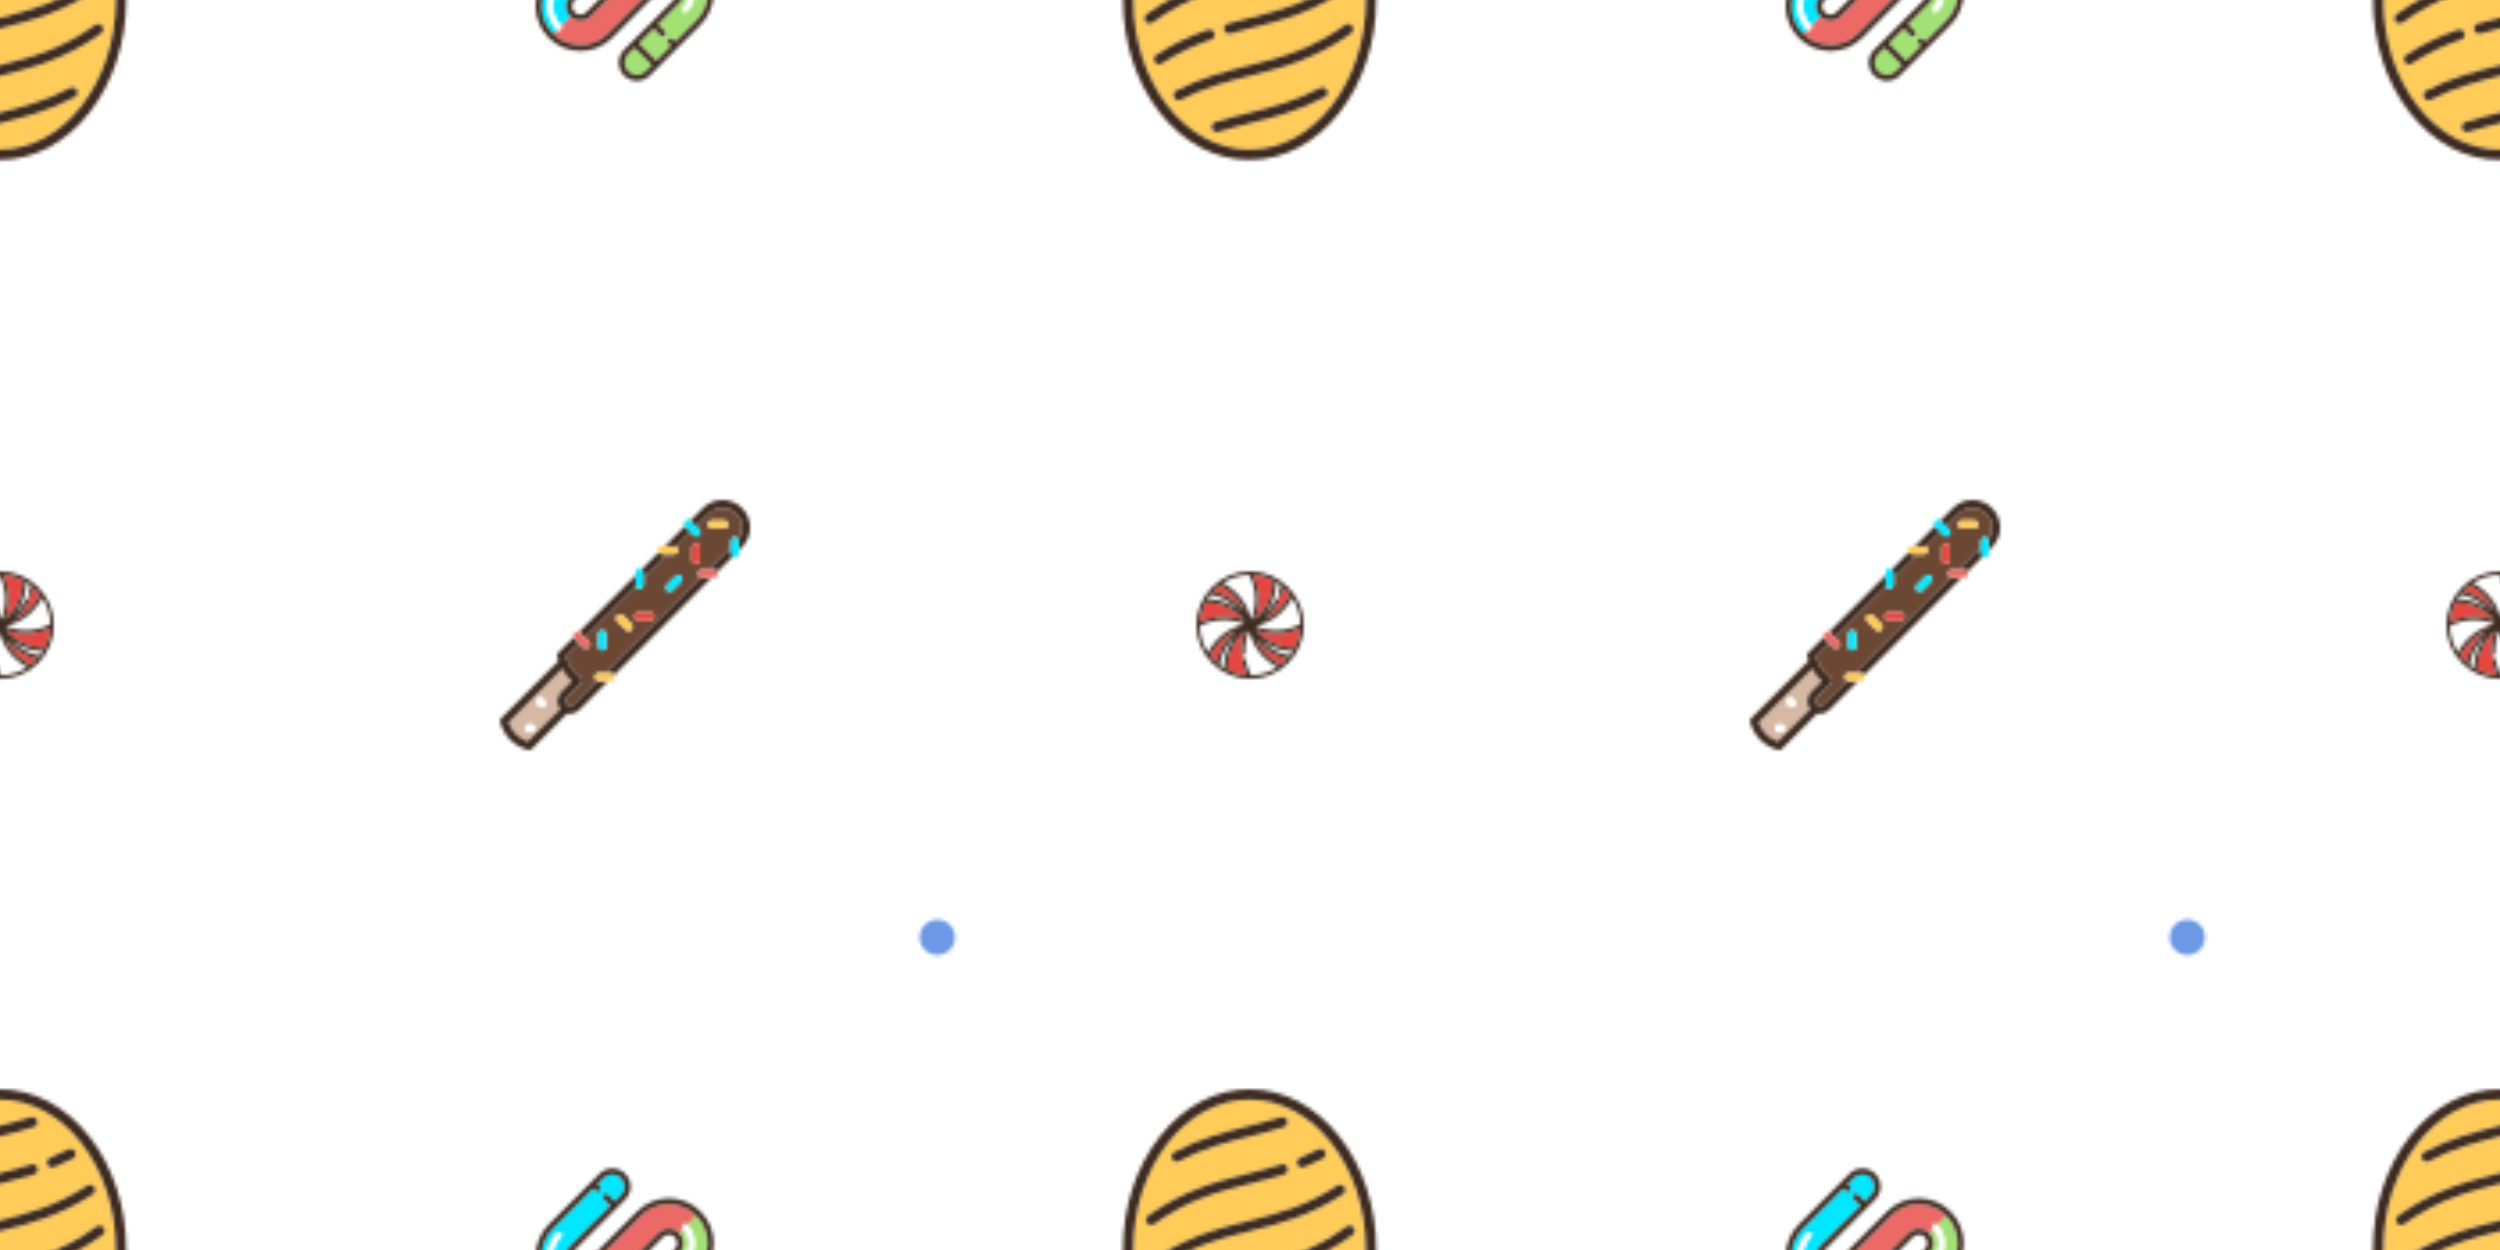 <svg xmlns="http://www.w3.org/2000/svg" xmlns:xlink="http://www.w3.org/1999/xlink" xmlns:fi="http://pattern.flaticon.com/" x="0" y="0" width="1000" height="500" viewBox="0 0 700 350"><rect x="0px" y="0px" width="100%" height="100%" opacity="1" fill="#ffffff"/><defs><path d="M165,0C74.019,0,0,74.019,0,165s74.019,165,165,165c90.982,0,165-74.019,165-165S255.982,0,165,0z" transform="matrix(0.03 0 0 0.03 257.5 257.5)" id="L1_32" fill="#6c98e5"/><g transform="matrix(0.064 0 0 0.064 335 160)" id="L1_33"><path d="M419.13,114.83c-16.255,32.119-39.754,60.279-68.577,81.979   c-27.189,20.47-58.58,34.731-91.848,41.862c62.542,27.979,135.53,25.304,196.166-8.024   C454.045,187.985,441.014,148.264,419.13,114.83z" fill="#ffffff"/><path d="M319.343,322.694c-12.67-6.569-24.674-14.278-35.878-22.998   c32.451,36.051,76.463,61.069,125.435,69.75c5.044-6.509,9.74-13.301,14.042-20.36   C386.941,348.319,351.381,339.306,319.343,322.694z" fill="#ffffff"/><path d="M273.116,350.553c-20.477-27.197-34.739-58.598-41.868-91.877   c-14.027,31.207-20.593,65.196-19.079,99.5c0.181,4.093-2.956,7.559-7.027,7.812c0.387,5.006,0.94,9.993,1.655,14.953   c4.022-0.635,7.843,2.057,8.56,6.09c4.242,23.888,12.286,46.688,23.92,67.842c42.663-0.825,82.384-13.857,115.819-35.741   C322.977,402.874,294.816,379.375,273.116,350.553z" fill="#ffffff"/><path d="M170.23,283.465c-36.051,32.451-61.069,76.463-69.75,125.435   c6.505,5.041,13.292,9.734,20.346,14.033c0.768-35.997,9.797-71.555,26.406-103.59C153.801,306.673,161.509,294.669,170.23,283.465   z" fill="#ffffff"/><path d="M150.583,147.231c12.67,6.569,24.674,14.278,35.878,22.998   c-32.451-36.051-76.463-61.069-125.435-69.75c-5.042,6.506-9.735,13.294-14.035,20.349C83,121.602,118.547,130.621,150.583,147.231   z" fill="#ffffff"/><path d="M119.373,273.116c27.189-20.47,58.58-34.731,91.848-41.862   c-62.542-27.979-135.53-25.304-196.166,8.024c0.826,42.663,13.857,82.383,35.741,115.817   C67.051,322.977,90.55,294.816,119.373,273.116z" fill="#ffffff"/><path d="M196.81,119.372c20.471,27.189,34.731,58.58,41.862,91.849   c27.98-62.542,25.305-135.531-8.024-196.167c-42.662,0.826-82.383,13.857-115.817,35.741   C146.949,67.051,175.109,90.549,196.81,119.372z" fill="#ffffff"/><path d="M360.225,96.027c4.026-11.399,7.117-23.153,9.22-35.002c-6.504-5.041-13.291-9.733-20.344-14.032   c-0.768,35.997-9.797,71.555-26.406,103.59c-6.658,12.84-14.486,24.996-23.351,36.329c20.147-17.996,36.967-39.698,49.446-64.219   c1.86-3.654,6.303-5.126,9.972-3.334c2.125-4.537,4.099-9.143,5.921-13.81C360.855,104.125,358.86,99.894,360.225,96.027z" fill="#ffffff"/><path d="M205.007,365.999c-0.113,0.005-0.226,0.007-0.337,0.007c-3.99,0-7.31-3.144-7.487-7.169   c-1.516-34.359,4.555-68.419,17.662-100.008c-50.52,42.247-80.059,105.742-79.05,172.437c26.222,13.301,55.45,21.495,86.37,23.278   c-10.297-20.435-17.549-42.203-21.578-64.892c-0.724-4.079,1.995-7.972,6.073-8.696c0.042-0.008,0.084-0.009,0.127-0.016   c-0.714-4.96-1.266-9.947-1.652-14.953C205.092,365.99,205.05,365.997,205.007,365.999z" fill="#e7453f"/><path d="M87.355,397.905c7.565-35.181,23.149-68.371,45.504-96.672   c13.477-17.061,29.26-32.102,46.817-44.747c-51.957,20.636-95.05,60.688-118.975,112.537   C68.72,379.422,77.639,389.094,87.355,397.905z" fill="#e7453f"/><path d="M119.323,196.96c31.53-0.281,62.74,5.851,91.777,17.889   c-42.247-50.522-105.744-80.063-172.441-79.054c-13.301,26.222-21.494,55.448-23.278,86.368   C47.559,205.969,83.222,197.286,119.323,196.96z" fill="#e7453f"/><path d="M168.693,132.859c17.061,13.477,32.102,29.26,44.747,46.817   c-20.636-51.957-60.689-95.05-112.537-118.975c-10.4,8.02-20.073,16.938-28.883,26.655   C107.202,94.92,140.392,110.504,168.693,132.859z" fill="#e7453f"/><path d="M272.966,119.323c0.284,31.499-5.851,62.73-17.892,91.78   c50.525-42.247,80.067-105.746,79.058-172.444c-26.222-13.301-55.448-21.494-86.368-23.278   C263.957,47.559,272.64,83.222,272.966,119.323z" fill="#e7453f"/><path d="M382.562,72.013c-2.112,9.813-4.844,19.529-8.192,29.01c-1.088,3.079-3.982,5.004-7.072,5.004   c-0.829,0-1.672-0.139-2.498-0.43c-0.04-0.014-0.077-0.033-0.117-0.048c-1.822,4.667-3.797,9.273-5.921,13.81   c0.038,0.018,0.077,0.032,0.114,0.051c3.691,1.879,5.161,6.395,3.283,10.086c-17.103,33.608-41.83,62.264-71.919,83.949   c51.962-20.635,95.059-60.689,118.986-112.541C401.203,90.5,392.282,80.825,382.562,72.013z" fill="#e7453f"/><path d="M350.603,272.966c-0.698,0.006-1.399,0.009-2.097,0.009c-30.785,0-61.274-6.122-89.678-17.895   c42.248,50.522,105.749,80.069,172.438,79.052c13.301-26.222,21.495-55.448,23.278-86.369   C422.367,263.957,386.703,272.64,350.603,272.966z" fill="#e7453f"/><path d="M301.232,337.066c-17.061-13.477-32.102-29.26-44.747-46.816   c20.636,51.956,60.689,95.049,112.536,118.975c10.4-8.02,20.073-16.938,28.883-26.655   C362.724,375.006,329.534,359.421,301.232,337.066z" fill="#e7453f"/><path d="M401.106,68.819C356.728,24.44,297.724,0,234.963,0S113.198,24.44,68.819,68.819   S0,172.202,0,234.963s24.44,121.765,68.819,166.144s103.383,68.819,166.144,68.819s121.765-24.44,166.144-68.819   s68.819-103.383,68.819-166.144S445.485,113.198,401.106,68.819z M408.9,369.446c-48.972-8.681-92.984-33.698-125.435-69.75   c11.204,8.72,23.208,16.429,35.878,22.998c32.038,16.611,67.599,25.625,103.599,26.392   C418.641,356.145,413.944,362.937,408.9,369.446z M239.277,454.871c-11.635-21.154-19.678-43.954-23.92-67.842   c-0.717-4.033-4.537-6.725-8.56-6.09c-0.052,0.008-0.094,0.01-0.137,0.017c-4.078,0.725-6.797,4.617-6.073,8.696   c4.029,22.689,11.281,44.456,21.578,64.892c-30.921-1.783-60.148-9.977-86.37-23.278c-1.009-66.695,28.53-130.19,79.05-172.437   c-13.107,31.589-19.177,65.648-17.662,100.008c0.178,4.025,3.497,7.169,7.487,7.169c0.111,0,0.224-0.002,0.337-0.007   c0.043-0.002,0.085-0.01,0.128-0.012c4.079-0.253,7.215-3.719,7.034-7.812c-1.514-34.303,5.052-68.293,19.079-99.5   c7.129,33.279,21.392,64.68,41.868,91.877c21.7,28.823,49.861,52.322,81.98,68.577C321.661,441.014,281.94,454.046,239.277,454.871   z M100.48,408.9c8.681-48.972,33.698-92.984,69.75-125.435c-8.72,11.204-16.429,23.208-22.998,35.878   c-16.609,32.035-25.638,67.594-26.406,103.59C113.772,418.634,106.985,413.941,100.48,408.9z M61.026,100.48   c48.972,8.681,92.984,33.698,125.435,69.75c-11.204-8.72-23.208-16.429-35.878-22.998c-32.036-16.61-67.583-25.63-103.592-26.403   C51.291,113.774,55.984,106.986,61.026,100.48z M230.647,15.055c33.329,60.636,36.004,133.625,8.024,196.167   c-7.131-33.269-21.392-64.66-41.862-91.849c-21.7-28.823-49.861-52.321-81.979-68.576   C148.264,28.912,187.985,15.881,230.647,15.055z M258.705,238.672c33.268-7.131,64.659-21.392,91.848-41.862   c28.823-21.7,52.322-49.861,68.577-81.979c21.884,33.434,34.915,73.155,35.741,115.817   C394.234,263.976,321.246,266.651,258.705,238.672z M334.131,38.66c1.009,66.698-28.533,130.197-79.058,172.444   c12.041-29.051,18.177-60.282,17.892-91.78c-0.326-36.101-9.009-71.765-25.203-103.941C278.683,17.165,307.91,25.359,334.131,38.66   z M38.66,135.794c66.697-1.008,130.194,28.532,172.441,79.054c-29.037-12.038-60.247-18.17-91.777-17.889   c-36.101,0.326-71.765,9.009-103.941,25.203C17.165,191.243,25.359,162.016,38.66,135.794z M211.221,231.254   c-33.268,7.131-64.659,21.392-91.848,41.862c-28.823,21.7-52.322,49.861-68.577,81.979   c-21.884-33.434-34.915-73.155-35.741-115.817C75.691,205.949,148.679,203.275,211.221,231.254z M431.266,334.132   c-66.689,1.017-130.189-28.53-172.438-79.052c28.404,11.772,58.893,17.895,89.678,17.895c0.697,0,1.398-0.003,2.097-0.009   c36.101-0.326,71.765-9.009,103.941-25.203C452.76,278.683,444.567,307.91,431.266,334.132z M290.24,213.445   c30.089-21.684,54.815-50.341,71.919-83.949c1.878-3.691,0.408-8.207-3.283-10.086c-0.038-0.019-0.076-0.033-0.114-0.051   c-3.668-1.792-8.112-0.32-9.972,3.334c-12.479,24.521-29.299,46.223-49.446,64.219c8.865-11.333,16.694-23.489,23.351-36.329   c16.609-32.035,25.638-67.594,26.406-103.59c7.053,4.299,13.84,8.992,20.344,14.032c-2.103,11.85-5.194,23.603-9.22,35.002   c-1.365,3.866,0.63,8.098,4.457,9.522c0.04,0.015,0.077,0.034,0.117,0.048c0.826,0.291,1.669,0.43,2.498,0.43   c3.09,0,5.984-1.925,7.072-5.004c3.349-9.482,6.08-19.197,8.192-29.01c9.72,8.813,18.642,18.488,26.664,28.891   C385.298,152.755,342.201,192.81,290.24,213.445z M100.904,60.701c51.848,23.925,91.901,67.018,112.537,118.975   c-12.645-17.556-27.686-33.34-44.747-46.817c-28.302-22.355-61.491-37.939-96.672-45.504   C80.831,77.639,90.504,68.72,100.904,60.701z M179.676,256.485c-17.556,12.645-33.34,27.686-46.817,44.747   c-22.355,28.302-37.94,61.491-45.504,96.672c-9.717-8.81-18.635-18.483-26.655-28.883   C84.626,317.174,127.719,277.121,179.676,256.485z M369.022,409.225c-51.847-23.926-91.9-67.019-112.536-118.975   c12.645,17.556,27.686,33.339,44.747,46.816c28.302,22.355,61.491,37.939,96.672,45.504   C389.094,392.287,379.422,401.206,369.022,409.225z" fill="#3d2a20"/></g><g transform="matrix(0.106 0 0 0.106 150 325)" id="L1_34"><path d="M307.676,407.726l-46.583-46.583l-16.97,16.97c-12.843,12.843-12.843,33.74,0,46.583   c6.221,6.221,14.493,9.647,23.291,9.647c8.799,0,17.071-3.426,23.293-9.647L307.676,407.726z" fill="#a3e175"/><path d="M424.697,144.659l-24.689,24.689c12.891,12.892,19.991,30.057,19.991,48.333   c0,18.277-7.101,35.442-19.992,48.334c-1.436,1.435-3.354,2.197-5.306,2.197c-0.966,0-1.94-0.187-2.868-0.571   c-2.803-1.161-4.63-3.896-4.63-6.929c0-2.226,0.97-4.236,2.51-5.619c9.861-10.022,15.286-23.291,15.286-37.412   c0-14.27-5.54-27.667-15.598-37.726l-11.286,11.287c7.062,7.062,10.951,16.452,10.951,26.44c0,9.988-3.89,19.378-10.952,26.44   l-55.961,55.961l18.464,18.464c2.929,2.929,2.929,7.678,0,10.606c-1.465,1.464-3.385,2.197-5.304,2.197s-3.839-0.732-5.304-2.197   l-18.463-18.463l-39.846,39.846l46.583,46.583l39.846-39.847l-6.906-6.906c-2.93-2.929-2.93-7.677-0.001-10.606   c2.93-2.929,7.679-2.93,10.606,0l6.907,6.906l55.96-55.961C464.96,250.44,464.961,184.925,424.697,144.659z" fill="#a3e175"/><path d="M389.399,179.953c-2.929-2.929-2.929-7.678,0-10.606c2.93-2.929,7.678-2.929,10.607,0   c0.001,0.001,24.69-24.688,24.69-24.688c-19.507-19.507-45.44-30.249-73.025-30.249s-53.519,10.742-73.023,30.248L144.657,278.647   c-7.063,7.063-16.453,10.953-26.441,10.953s-19.379-3.89-26.441-10.953c-0.003-0.003-24.692,24.686-24.692,24.686   c2.932,2.933,2.932,7.682,0.004,10.61c-1.465,1.464-3.385,2.197-5.304,2.197c-1.92,0-3.839-0.732-5.304-2.197   c-0.003-0.003-11.29,11.283-11.29,11.283c19.509,19.509,45.442,30.252,73.027,30.252s53.519-10.742,73.023-30.248L325.23,191.24   c7.063-7.063,16.453-10.952,26.441-10.952s19.379,3.89,26.441,10.952C378.115,191.241,389.401,179.955,389.399,179.953z" fill="#ec6a65"/><path d="M56.479,190.47c2.931-2.929,7.679-2.929,10.607,0c2.929,2.929,2.929,7.678,0,10.606   c-28.193,28.192-28.194,74.063-0.004,102.257l24.689-24.689c-7.061-7.062-10.949-16.451-10.949-26.438   c0-9.988,3.89-19.378,10.952-26.44l106.83-106.83l-18.464-18.464c-2.929-2.929-2.929-7.678,0-10.606   c2.93-2.929,7.678-2.929,10.607,0l18.463,18.463l16.554-16.554c12.843-12.843,12.843-33.74,0-46.583   c-6.221-6.221-14.493-9.647-23.291-9.647c-8.799,0-17.07,3.426-23.291,9.647l-16.555,16.555l6.906,6.906   c2.93,2.929,2.93,7.677,0.001,10.606c-1.465,1.464-3.385,2.197-5.304,2.197s-3.839-0.732-5.303-2.197l-6.906-6.906l-106.83,106.83   C4.928,219.447,4.927,284.961,45.188,325.227l11.287-11.287C22.437,279.898,22.438,224.51,56.479,190.47z" fill="#03e6ff"/><path d="M435.303,134.05c-22.339-22.338-52.039-34.641-83.631-34.641s-61.292,12.303-83.631,34.641   L134.05,268.041c-4.229,4.229-9.853,6.559-15.834,6.559s-11.604-2.33-15.834-6.559c-8.731-8.731-8.731-22.938,0-31.668   l133.991-133.991c18.69-18.691,18.69-49.105,0-67.796c-9.056-9.055-21.094-14.041-33.898-14.041   c-12.806,0-24.844,4.986-33.898,14.041L146.722,56.44c-0.008,0.008-112.137,112.137-112.137,112.137   c-46.113,46.114-46.113,121.147,0,167.261c22.339,22.338,52.039,34.641,83.631,34.641s61.292-12.303,83.631-34.641l133.991-133.991   c4.229-4.229,9.853-6.559,15.834-6.559s11.604,2.329,15.834,6.559s6.56,9.853,6.56,15.834c0,5.981-2.33,11.604-6.56,15.834   L233.515,367.506c-18.69,18.691-18.69,49.104,0,67.796c9.056,9.055,21.094,14.041,33.898,14.041   c12.806,0,24.844-4.986,33.899-14.041l72.724-72.724c0.005-0.005,61.266-61.267,61.266-61.267   C481.416,255.198,481.416,180.165,435.303,134.05z M244.122,424.696c-12.843-12.843-12.843-33.74,0-46.583l16.97-16.97   l46.583,46.583l-16.97,16.97c-6.222,6.221-14.494,9.647-23.293,9.647C258.615,434.343,250.343,430.917,244.122,424.696z    M368.735,346.666l-6.907-6.906c-2.928-2.93-7.677-2.929-10.606,0c-2.929,2.929-2.929,7.678,0.001,10.606l6.906,6.906   l-39.846,39.847l-46.583-46.583l39.846-39.846l18.463,18.463c1.465,1.464,3.385,2.197,5.304,2.197s3.839-0.732,5.304-2.197   c2.929-2.929,2.929-7.678,0-10.606l-18.464-18.464l55.961-55.961c7.063-7.063,10.952-16.453,10.952-26.44   c0-9.988-3.889-19.377-10.951-26.44c-7.064-7.064-16.454-10.953-26.443-10.953s-19.379,3.89-26.441,10.952L191.239,325.231   c-19.505,19.505-45.438,30.248-73.023,30.248s-53.519-10.742-73.023-30.248c-40.266-40.27-40.264-105.784,0-146.048l106.83-106.83   l6.906,6.906c1.464,1.465,3.384,2.197,5.303,2.197s3.839-0.732,5.304-2.197c2.929-2.929,2.929-7.678-0.001-10.606l-6.906-6.906   l16.555-16.555c6.221-6.221,14.492-9.647,23.291-9.647c8.798,0,17.07,3.426,23.291,9.647c12.843,12.843,12.843,33.74,0,46.583   l-16.554,16.554l-18.463-18.463c-2.93-2.929-7.678-2.929-10.607,0c-2.929,2.929-2.929,7.678,0,10.606l18.464,18.464l-106.83,106.83   c-7.063,7.063-10.952,16.453-10.952,26.44c0,9.987,3.888,19.375,10.949,26.438c7.066,7.066,16.456,10.956,26.445,10.956   s19.379-3.89,26.441-10.953l133.991-133.991c19.505-19.505,45.438-30.248,73.023-30.248s53.519,10.742,73.023,30.248   c40.266,40.268,40.265,105.783,0,146.048L368.735,346.666z" fill="#3d2a20"/><path d="M67.086,201.076c2.929-2.929,2.929-7.678,0-10.606c-2.929-2.929-7.677-2.929-10.607,0   c-34.041,34.04-34.042,89.428-0.003,123.471c1.468,1.468,3.387,2.2,5.307,2.2c1.919,0,3.839-0.732,5.304-2.197   c2.929-2.929,2.929-7.678,0-10.606C38.892,275.139,38.893,229.268,67.086,201.076z" fill="#ffffff"/><path d="M389.399,169.347c-2.929,2.929-2.929,7.678,0,10.606c10.06,10.061,15.6,23.458,15.6,37.728   c0,14.121-5.425,27.389-15.286,37.412c-1.54,1.383-2.51,3.393-2.51,5.619c0,3.033,1.827,5.768,4.63,6.929   c0.928,0.384,1.902,0.571,2.868,0.571c1.952,0,3.87-0.762,5.306-2.197c12.892-12.892,19.992-30.057,19.992-48.334   c0-18.276-7.1-35.441-19.991-48.333C397.077,166.418,392.329,166.418,389.399,169.347z" fill="#ffffff"/></g><g transform="matrix(0.191 0 0 0.191 305 305)" id="L1_35"><path d="M235,15c-94.056,0-170.575,98.691-170.575,220S140.944,455,235,455s170.575-98.691,170.575-220   S329.056,15,235,15z M309.108,100.398c9.189-3.729,17.847-7.714,26.467-12.182c3.674-1.907,8.203-0.471,10.109,3.207   c1.906,3.677,0.471,8.204-3.207,10.109c-9.035,4.684-18.105,8.859-27.729,12.764c-0.924,0.375-1.879,0.553-2.817,0.553   c-2.963,0-5.77-1.768-6.952-4.682C303.422,106.33,305.271,101.956,309.108,100.398z M124.583,92.148   c38.316-20.36,74.038-29.37,108.583-38.083c15.535-3.919,31.599-7.971,47.567-12.994c3.955-1.244,8.162,0.953,9.405,4.903   c1.243,3.951-0.952,8.162-4.903,9.405c-16.383,5.154-32.66,9.26-48.4,13.229c-35.229,8.886-68.503,17.278-105.212,36.785   c-1.121,0.596-2.326,0.879-3.513,0.879c-2.685,0-5.281-1.446-6.629-3.982C119.535,98.633,120.925,94.092,124.583,92.148z    M86.142,185.521c53.694-38.451,101.139-50.418,147.021-61.991c15.756-3.974,32.048-8.083,48.251-13.209   c3.953-1.251,8.165,0.94,9.413,4.888c1.25,3.949-0.938,8.164-4.888,9.413c-16.628,5.261-33.141,9.426-49.108,13.453   c-46.578,11.748-90.572,22.845-141.957,59.642c-1.323,0.947-2.849,1.403-4.36,1.403c-2.337,0-4.64-1.089-6.104-3.135   C82,192.618,82.774,187.933,86.142,185.521z M88.369,270.134c-2.319,0-4.604-1.071-6.072-3.09   c-2.436-3.351-1.695-8.041,1.655-10.477c54.609-39.711,102.703-51.841,149.214-63.572c43.095-10.869,83.8-21.136,130.447-51.744   c3.462-2.271,8.112-1.308,10.385,2.156c2.272,3.463,1.308,8.112-2.156,10.385c-48.759,31.994-92.604,43.053-135.007,53.748   c-47.208,11.906-91.796,23.152-144.061,61.158C91.442,269.667,89.898,270.134,88.369,270.134z M102.279,329.98   c-2.442,0-4.837-1.191-6.277-3.387c-2.272-3.463-1.307-8.112,2.156-10.385c23.783-15.606,47.85-27.346,75.74-36.944   c3.917-1.35,8.185,0.734,9.533,4.651c1.348,3.916-0.734,8.185-4.651,9.532c-26.678,9.182-49.681,20.398-72.392,35.302   C105.119,329.582,103.691,329.98,102.279,329.98z M345.429,377.846c-38.32,20.364-74.045,29.375-108.593,38.089   c-15.537,3.919-31.602,7.971-47.572,12.995c-0.749,0.235-1.508,0.348-2.253,0.348c-3.188,0-6.145-2.049-7.152-5.251   c-1.243-3.951,0.952-8.162,4.903-9.405c16.384-5.154,32.663-9.26,48.405-13.23c35.231-8.887,68.509-17.28,105.223-36.791   c3.66-1.943,8.199-0.553,10.143,3.104C350.476,371.36,349.087,375.901,345.429,377.846z M383.856,284.479   c-53.694,38.451-101.14,50.418-147.021,61.99c-34.336,8.66-66.768,16.84-102.411,35.314c-1.103,0.571-2.283,0.843-3.445,0.843   c-2.713,0-5.331-1.477-6.665-4.051c-1.906-3.678-0.47-8.204,3.208-10.11c37.188-19.274,71.989-28.052,105.644-36.54   c46.578-11.748,90.572-22.845,141.958-59.642c3.366-2.411,8.053-1.638,10.464,1.731C388,277.383,387.225,282.068,383.856,284.479z    M386.049,213.433c-54.608,39.71-102.702,51.841-149.213,63.572c-9.741,2.456-19.813,4.997-29.744,7.747   c-0.669,0.185-1.343,0.273-2.006,0.273c-3.288,0-6.304-2.178-7.224-5.501c-1.105-3.991,1.235-8.124,5.227-9.229   c10.098-2.796,20.255-5.357,30.079-7.835c47.207-11.906,91.795-23.152,144.059-61.158c3.353-2.436,8.041-1.695,10.477,1.654   C390.14,206.307,389.398,210.997,386.049,213.433z" fill="#ffcb59"/><path d="M366.824,69.511C331.737,24.686,284.922,0,235,0s-96.738,24.686-131.824,69.511   C68.514,113.793,49.425,172.564,49.425,235s19.089,121.207,53.751,165.489C138.262,445.314,185.078,470,235,470   s96.737-24.686,131.824-69.511c34.662-44.282,53.751-103.054,53.751-165.489S401.486,113.793,366.824,69.511z M235,455   c-94.056,0-170.575-98.691-170.575-220S140.944,15,235,15s170.575,98.691,170.575,220S329.056,455,235,455z" fill="#3d2a20"/><path d="M128.108,106.273c1.187,0,2.392-0.283,3.513-0.879c36.709-19.507,69.984-27.899,105.212-36.785   c15.74-3.97,32.018-8.075,48.4-13.229c3.951-1.243,6.146-5.454,4.903-9.405c-1.243-3.95-5.45-6.147-9.405-4.903   c-15.969,5.023-32.032,9.075-47.567,12.994c-34.545,8.713-70.266,17.723-108.583,38.083c-3.658,1.943-5.047,6.484-3.104,10.143   C122.827,104.827,125.423,106.273,128.108,106.273z" fill="#3d2a20"/><path d="M90.515,199.12c1.512,0,3.038-0.456,4.36-1.403c51.384-36.797,95.379-47.894,141.957-59.642   c15.968-4.027,32.48-8.192,49.108-13.453c3.949-1.249,6.138-5.464,4.888-9.413c-1.248-3.947-5.46-6.139-9.413-4.888   c-16.203,5.126-32.495,9.235-48.251,13.209c-45.882,11.573-93.327,23.54-147.021,61.991c-3.368,2.411-4.143,7.097-1.731,10.464   C85.875,198.031,88.178,199.12,90.515,199.12z" fill="#3d2a20"/><path d="M311.932,114.85c0.938,0,1.894-0.178,2.817-0.553c9.623-3.904,18.693-8.08,27.729-12.764   c3.678-1.905,5.113-6.433,3.207-10.109c-1.906-3.678-6.436-5.114-10.109-3.207c-8.62,4.468-17.277,8.452-26.467,12.182   c-3.838,1.558-5.687,5.932-4.129,9.77C306.162,113.082,308.969,114.85,311.932,114.85z" fill="#3d2a20"/><path d="M375.124,272.284c-51.386,36.797-95.38,47.894-141.958,59.642   c-33.655,8.488-68.456,17.266-105.644,36.54c-3.678,1.906-5.114,6.433-3.208,10.11c1.334,2.574,3.952,4.051,6.665,4.051   c1.162,0,2.342-0.271,3.445-0.843c35.643-18.475,68.075-26.654,102.411-35.314c45.882-11.572,93.327-23.539,147.021-61.99   c3.368-2.411,4.144-7.097,1.731-10.464C383.177,270.646,378.49,269.873,375.124,272.284z" fill="#3d2a20"/><path d="M338.39,364.6c-36.714,19.511-69.991,27.904-105.223,36.791   c-15.742,3.971-32.021,8.076-48.405,13.23c-3.951,1.243-6.146,5.454-4.903,9.405c1.007,3.202,3.964,5.251,7.152,5.251   c0.745,0,1.504-0.112,2.253-0.348c15.97-5.024,32.035-9.076,47.572-12.995c34.548-8.714,70.272-17.725,108.593-38.089   c3.658-1.944,5.047-6.485,3.104-10.143C346.589,364.047,342.05,362.656,338.39,364.6z" fill="#3d2a20"/><path d="M371.842,153.792c3.464-2.272,4.429-6.922,2.156-10.385c-2.272-3.464-6.923-4.428-10.385-2.156   c-46.647,30.608-87.353,40.875-130.447,51.744c-46.511,11.731-94.605,23.861-149.214,63.572c-3.35,2.436-4.091,7.126-1.655,10.477   c1.468,2.019,3.753,3.09,6.072,3.09c1.529,0,3.073-0.467,4.405-1.436c52.265-38.006,96.854-49.252,144.061-61.158   C279.237,196.845,323.083,185.786,371.842,153.792z" fill="#3d2a20"/><path d="M183.43,283.916c-1.348-3.917-5.615-6.001-9.533-4.651c-27.89,9.599-51.957,21.338-75.74,36.944   c-3.463,2.272-4.428,6.922-2.156,10.385c1.44,2.195,3.835,3.387,6.277,3.387c1.412,0,2.84-0.398,4.108-1.23   c22.711-14.903,45.714-26.12,72.392-35.302C182.696,292.101,184.778,287.832,183.43,283.916z" fill="#3d2a20"/><path d="M387.703,202.956c-2.436-3.35-7.124-4.09-10.477-1.654c-52.264,38.006-96.853,49.252-144.059,61.158   c-9.823,2.478-19.98,5.039-30.079,7.835c-3.992,1.105-6.332,5.238-5.227,9.229c0.92,3.323,3.936,5.501,7.224,5.501   c0.663,0,1.336-0.089,2.006-0.273c9.931-2.75,20.003-5.291,29.744-7.747c46.511-11.731,94.604-23.862,149.213-63.572   C389.398,210.997,390.14,206.307,387.703,202.956z" fill="#3d2a20"/></g><g transform="matrix(0.149 0 0 0.149 140 140)" id="L1_36"><path d="M107.71,377.8c0-6.415,2.498-12.445,7.034-16.98l20.374-20.374c-0.978-0.89-1.926-1.794-2.842-2.709   c-6.696-6.696-11.755-14.061-15.51-20.8L16.044,417.658c1.899,5.204,6.138,14.703,13.873,22.438   c7.731,7.731,17.226,11.97,22.438,13.872l60.864-60.865C109.653,388.807,107.71,383.453,107.71,377.8z M58.5,436.499h-4.431   c-4.142,0-7.5-3.357-7.5-7.5s3.358-7.5,7.5-7.5H58.5c4.142,0,7.5,3.357,7.5,7.5S62.642,436.499,58.5,436.499z M84.044,387.128   c-1.464,1.465-3.384,2.197-5.304,2.197s-3.838-0.732-5.303-2.196l-3.133-3.133c-2.929-2.929-2.93-7.678-0.001-10.606   c2.929-2.93,7.678-2.929,10.606-0.001l3.133,3.133C86.972,379.45,86.972,384.199,84.044,387.128z" fill="#d6b8a4"/><path d="M374.476,66.22c-1.464,1.464-3.384,2.196-5.303,2.196s-3.839-0.732-5.303-2.196l-6.168-6.168   l-27.6,27.6c2.483,1.222,4.195,3.77,4.195,6.725c0,4.143-3.358,7.5-7.5,7.5h-10.92l-46.163,46.163v10.92c0,4.143-3.358,7.5-7.5,7.5   c-2.954,0-5.503-1.713-6.725-4.195l-96.066,96.066l7.56,7.56c2.929,2.93,2.929,7.678,0,10.607   c-1.464,1.464-3.384,2.196-5.303,2.196s-3.839-0.732-5.303-2.196l-7.56-7.56l-25.658,25.658   c2.323,6.764,8.226,21.035,19.724,32.533c2.368,2.368,5.014,4.651,7.865,6.787c1.741,1.305,2.83,3.3,2.984,5.469   c0.155,2.17-0.64,4.3-2.178,5.838l-26.204,26.204c-1.703,1.702-2.64,3.965-2.64,6.373c0,2.407,0.938,4.671,2.64,6.373   c1.703,1.703,3.966,2.641,6.374,2.641s4.671-0.938,6.373-2.64l44.469-44.469c-2.773-1.101-4.736-3.802-4.736-6.968   c0-4.143,3.358-7.5,7.5-7.5h11.704l179.796-179.796c-2.773-1.101-4.736-3.802-4.736-6.968c0-4.143,3.358-7.5,7.5-7.5h11.704   l42.765-42.765V77.603c0-4.143,3.358-7.5,7.5-7.5c2.703,0,5.065,1.435,6.385,3.58c10.513-14.441,9.262-34.839-3.758-47.86   C437.21,18.844,427.931,15,418.06,15c-9.87,0-19.15,3.844-26.129,10.823l-23.622,23.622l6.167,6.167   C377.405,58.542,377.405,63.29,374.476,66.22z M199.552,275.077c0,4.143-3.358,7.5-7.5,7.5s-7.5-3.357-7.5-7.5v-22.869   c0-4.143,3.358-7.5,7.5-7.5s7.5,3.357,7.5,7.5V275.077z M247.056,243.772c-1.464,1.464-3.384,2.196-5.303,2.196   s-3.839-0.732-5.303-2.196l-16.171-16.171c-2.929-2.93-2.929-7.678,0-10.607c2.929-2.928,7.678-2.928,10.606,0l16.171,16.171   C249.985,236.095,249.985,240.843,247.056,243.772z M282.705,226.445h-22.87c-4.142,0-7.5-3.357-7.5-7.5s3.358-7.5,7.5-7.5h22.87   c4.142,0,7.5,3.357,7.5,7.5S286.847,226.445,282.705,226.445z M340.358,153.795l-16.171,16.172   c-1.464,1.464-3.384,2.196-5.303,2.196s-3.839-0.732-5.303-2.196c-2.929-2.93-2.929-7.678,0-10.607l16.171-16.172   c2.929-2.928,7.678-2.928,10.606,0C343.287,146.117,343.287,150.865,340.358,153.795z M375.55,113.005c0,4.143-3.358,7.5-7.5,7.5   s-7.5-3.357-7.5-7.5V90.136c0-4.143,3.358-7.5,7.5-7.5s7.5,3.357,7.5,7.5V113.005z M398.393,38.367h22.869   c4.142,0,7.5,3.357,7.5,7.5s-3.358,7.5-7.5,7.5h-22.869c-4.142,0-7.5-3.357-7.5-7.5S394.251,38.367,398.393,38.367z" fill="#6b4833"/><path d="M434.062,100.472V88.208l-42.765,42.765h11.166c2.725,0,5.103,1.458,6.417,3.632l28.161-28.16   C435.234,105.075,434.062,102.913,434.062,100.472z" fill="#3d2a20"/><path d="M159.423,258.331l96.066-96.066c-0.491-0.998-0.775-2.117-0.775-3.305v-17.134l-106.29,106.29   c0.867,0.366,1.681,0.897,2.387,1.603L159.423,258.331z" fill="#3d2a20"/><path d="M269.714,136.091v11.949l46.163-46.163h-11.949c-2.522,0-4.748-1.249-6.107-3.157l-31.263,31.263   C268.466,131.343,269.714,133.569,269.714,136.091z" fill="#3d2a20"/><path d="M454.796,15.216C444.984,5.404,431.937,0,418.06,0s-26.923,5.404-36.736,15.216l-23.659,23.659   c0.221,0.176,0.436,0.362,0.64,0.566l10.004,10.004l23.622-23.622C398.91,18.844,408.19,15,418.06,15   c9.871,0,19.15,3.844,26.129,10.822c13.02,13.021,14.27,33.419,3.758,47.86c0.702,1.142,1.115,2.481,1.115,3.92v16.82l5.734-5.734   C475.052,68.433,475.052,35.473,454.796,15.216z" fill="#3d2a20"/><path d="M326.797,86.877c1.188,0,2.307,0.283,3.305,0.775l27.6-27.6l-10.004-10.003   c-0.204-0.204-0.391-0.419-0.567-0.64l-37.468,37.468H326.797z" fill="#3d2a20"/><path d="M185.329,340.237c-0.977,0-1.908-0.193-2.764-0.532l-44.469,44.469   c-1.702,1.702-3.965,2.64-6.373,2.64s-4.671-0.938-6.374-2.641c-1.703-1.702-2.64-3.966-2.64-6.373c0-2.408,0.938-4.671,2.64-6.373   l26.204-26.204c1.538-1.538,2.333-3.668,2.178-5.838c-0.155-2.169-1.244-4.164-2.984-5.469c-2.852-2.136-5.498-4.419-7.865-6.787   c-11.499-11.498-17.401-25.77-19.724-32.533l25.658-25.658l-8.611-8.611c-0.706-0.707-1.238-1.52-1.604-2.388l-29.239,29.239   c-1.855,1.855-2.606,4.546-1.98,7.095c0.086,0.35,0.876,3.475,2.652,8.181L2.209,410.279c-1.855,1.855-2.606,4.546-1.98,7.095   c0.19,0.771,4.809,19.057,19.081,33.329c14.271,14.271,32.557,18.891,33.329,19.08c0.593,0.146,1.194,0.217,1.791,0.217   c1.965,0,3.88-0.773,5.303-2.196l66.601-66.601c1.748,0.399,3.552,0.611,5.39,0.611c6.415,0,12.445-2.498,16.98-7.033   l54.543-54.543H185.329z M29.917,440.096c-7.735-7.734-11.973-17.233-13.873-22.438l100.722-100.722   c3.755,6.739,8.815,14.104,15.51,20.8c0.916,0.915,1.864,1.819,2.842,2.709l-20.374,20.374c-4.536,4.535-7.034,10.565-7.034,16.98   c0,5.653,1.943,11.007,5.509,15.303l-60.864,60.865C47.143,452.065,37.648,447.827,29.917,440.096z" fill="#3d2a20"/><path d="M379.593,145.974c-0.977,0-1.908-0.193-2.764-0.532L197.033,325.237h11.165   c2.725,0,5.103,1.458,6.417,3.632l182.896-182.895H379.593z" fill="#3d2a20"/><path d="M208.198,325.237h-11.165h-11.704c-4.142,0-7.5,3.357-7.5,7.5c0,3.165,1.963,5.867,4.736,6.968   c0.856,0.34,1.787,0.532,2.764,0.532h17.918h4.952c4.142,0,7.5-3.357,7.5-7.5c0-1.417-0.4-2.738-1.083-3.868   C213.302,326.695,210.923,325.237,208.198,325.237z" fill="#ffcb59"/><path d="M230.884,216.994c-2.929-2.928-7.678-2.928-10.606,0c-2.929,2.93-2.929,7.678,0,10.607   l16.171,16.171c1.464,1.464,3.384,2.196,5.303,2.196s3.839-0.732,5.303-2.196c2.929-2.93,2.929-7.678,0-10.607L230.884,216.994z" fill="#ffcb59"/><path d="M254.714,158.96c0,1.188,0.284,2.307,0.775,3.305c1.223,2.483,3.771,4.195,6.725,4.195   c4.142,0,7.5-3.357,7.5-7.5v-10.92v-11.949c0-2.522-1.249-4.748-3.157-6.108c-1.226-0.873-2.722-1.392-4.343-1.392   c-4.142,0-7.5,3.357-7.5,7.5v5.735V158.96z" fill="#03e6ff"/><path d="M303.928,101.877h11.949h10.92c4.142,0,7.5-3.357,7.5-7.5c0-2.955-1.713-5.503-4.195-6.725   c-0.998-0.491-2.117-0.775-3.305-0.775h-17.134h-5.735c-4.142,0-7.5,3.357-7.5,7.5c0,1.62,0.519,3.117,1.393,4.343   C299.18,100.628,301.406,101.877,303.928,101.877z" fill="#ffcb59"/><path d="M329.752,143.188l-16.171,16.172c-2.929,2.93-2.929,7.678,0,10.607   c1.464,1.464,3.384,2.196,5.303,2.196s3.839-0.732,5.303-2.196l16.171-16.172c2.929-2.93,2.929-7.678,0-10.607   C337.429,140.26,332.68,140.26,329.752,143.188z" fill="#03e6ff"/><path d="M282.705,211.445h-22.87c-4.142,0-7.5,3.357-7.5,7.5s3.358,7.5,7.5,7.5h22.87   c4.142,0,7.5-3.357,7.5-7.5S286.847,211.445,282.705,211.445z" fill="#e7453f"/><path d="M402.463,130.974h-11.166h-11.704c-4.142,0-7.5,3.357-7.5,7.5c0,3.165,1.963,5.867,4.736,6.968   c0.856,0.34,1.787,0.532,2.764,0.532h17.918h4.952c4.142,0,7.5-3.357,7.5-7.5c0-1.417-0.4-2.738-1.083-3.868   C407.566,132.432,405.187,130.974,402.463,130.974z" fill="#ec6a65"/><path d="M357.702,60.052l6.168,6.168c1.464,1.464,3.384,2.196,5.303,2.196s3.839-0.732,5.303-2.196   c2.929-2.93,2.929-7.678,0-10.607l-6.167-6.167l-10.004-10.004c-0.204-0.204-0.419-0.391-0.64-0.566   c-2.944-2.344-7.242-2.157-9.967,0.566c-2.725,2.725-2.911,7.022-0.567,9.967c0.176,0.221,0.362,0.436,0.567,0.64L357.702,60.052z" fill="#03e6ff"/><path d="M449.062,77.603c0-1.439-0.412-2.778-1.115-3.92c-1.32-2.145-3.682-3.58-6.385-3.58   c-4.142,0-7.5,3.357-7.5,7.5v10.606v12.263c0,2.442,1.172,4.604,2.978,5.973c1.258,0.954,2.822,1.527,4.522,1.527   c4.142,0,7.5-3.357,7.5-7.5v-6.049V77.603z" fill="#03e6ff"/><path d="M398.393,53.367h22.869c4.142,0,7.5-3.357,7.5-7.5s-3.358-7.5-7.5-7.5h-22.869   c-4.142,0-7.5,3.357-7.5,7.5S394.251,53.367,398.393,53.367z" fill="#ffcb59"/><path d="M368.05,82.636c-4.142,0-7.5,3.357-7.5,7.5v22.869c0,4.143,3.358,7.5,7.5,7.5s7.5-3.357,7.5-7.5   V90.136C375.55,85.993,372.192,82.636,368.05,82.636z" fill="#e7453f"/><path d="M192.052,244.708c-4.142,0-7.5,3.357-7.5,7.5v22.869c0,4.143,3.358,7.5,7.5,7.5s7.5-3.357,7.5-7.5   v-22.869C199.552,248.065,196.194,244.708,192.052,244.708z" fill="#03e6ff"/><path d="M148.816,268.938l7.56,7.56c1.464,1.464,3.384,2.196,5.303,2.196s3.839-0.732,5.303-2.196   c2.929-2.93,2.929-7.678,0-10.607l-7.56-7.56l-8.611-8.611c-0.706-0.706-1.52-1.238-2.387-1.603   c-2.728-1.15-5.997-0.618-8.219,1.603c-2.223,2.223-2.755,5.492-1.604,8.22c0.366,0.867,0.898,1.681,1.604,2.388L148.816,268.938z" fill="#ec6a65"/><path d="M80.909,373.389c-2.929-2.928-7.678-2.929-10.606,0.001c-2.929,2.929-2.928,7.678,0.001,10.606   l3.133,3.133c1.464,1.464,3.383,2.196,5.303,2.196s3.839-0.732,5.304-2.197c2.929-2.929,2.928-7.678-0.001-10.606L80.909,373.389z" fill="#ffffff"/><path d="M58.5,421.499h-4.431c-4.142,0-7.5,3.357-7.5,7.5s3.358,7.5,7.5,7.5H58.5c4.142,0,7.5-3.357,7.5-7.5   S62.642,421.499,58.5,421.499z" fill="#ffffff"/></g></defs><g fi:class="KUsePattern"><pattern id="pattern_L1_32" width="350" height="350" patternUnits="userSpaceOnUse"><use xlink:href="#L1_32" x="-350" y="-350"/><use xlink:href="#L1_32" x="0" y="-350"/><use xlink:href="#L1_32" x="350" y="-350"/><use xlink:href="#L1_32" x="-350" y="0"/><use xlink:href="#L1_32" x="0" y="0"/><use xlink:href="#L1_32" x="350" y="0"/><use xlink:href="#L1_32" x="-350" y="350"/><use xlink:href="#L1_32" x="0" y="350"/><use xlink:href="#L1_32" x="350" y="350"/></pattern><rect x="0" y="0" width="100%" height="100%" fill="url(#pattern_L1_32)"/></g><g fi:class="KUsePattern"><pattern id="pattern_L1_33" width="350" height="350" patternUnits="userSpaceOnUse"><use xlink:href="#L1_33" x="-350" y="-350"/><use xlink:href="#L1_33" x="0" y="-350"/><use xlink:href="#L1_33" x="350" y="-350"/><use xlink:href="#L1_33" x="-350" y="0"/><use xlink:href="#L1_33" x="0" y="0"/><use xlink:href="#L1_33" x="350" y="0"/><use xlink:href="#L1_33" x="-350" y="350"/><use xlink:href="#L1_33" x="0" y="350"/><use xlink:href="#L1_33" x="350" y="350"/></pattern><rect x="0" y="0" width="100%" height="100%" fill="url(#pattern_L1_33)"/></g><g fi:class="KUsePattern"><pattern id="pattern_L1_34" width="350" height="350" patternUnits="userSpaceOnUse"><use xlink:href="#L1_34" x="-350" y="-350"/><use xlink:href="#L1_34" x="0" y="-350"/><use xlink:href="#L1_34" x="350" y="-350"/><use xlink:href="#L1_34" x="-350" y="0"/><use xlink:href="#L1_34" x="0" y="0"/><use xlink:href="#L1_34" x="350" y="0"/><use xlink:href="#L1_34" x="-350" y="350"/><use xlink:href="#L1_34" x="0" y="350"/><use xlink:href="#L1_34" x="350" y="350"/></pattern><rect x="0" y="0" width="100%" height="100%" fill="url(#pattern_L1_34)"/></g><g fi:class="KUsePattern"><pattern id="pattern_L1_35" width="350" height="350" patternUnits="userSpaceOnUse"><use xlink:href="#L1_35" x="-350" y="-350"/><use xlink:href="#L1_35" x="0" y="-350"/><use xlink:href="#L1_35" x="350" y="-350"/><use xlink:href="#L1_35" x="-350" y="0"/><use xlink:href="#L1_35" x="0" y="0"/><use xlink:href="#L1_35" x="350" y="0"/><use xlink:href="#L1_35" x="-350" y="350"/><use xlink:href="#L1_35" x="0" y="350"/><use xlink:href="#L1_35" x="350" y="350"/></pattern><rect x="0" y="0" width="100%" height="100%" fill="url(#pattern_L1_35)"/></g><g fi:class="KUsePattern"><pattern id="pattern_L1_36" width="350" height="350" patternUnits="userSpaceOnUse"><use xlink:href="#L1_36" x="-350" y="-350"/><use xlink:href="#L1_36" x="0" y="-350"/><use xlink:href="#L1_36" x="350" y="-350"/><use xlink:href="#L1_36" x="-350" y="0"/><use xlink:href="#L1_36" x="0" y="0"/><use xlink:href="#L1_36" x="350" y="0"/><use xlink:href="#L1_36" x="-350" y="350"/><use xlink:href="#L1_36" x="0" y="350"/><use xlink:href="#L1_36" x="350" y="350"/></pattern><rect x="0" y="0" width="100%" height="100%" fill="url(#pattern_L1_36)"/></g></svg>